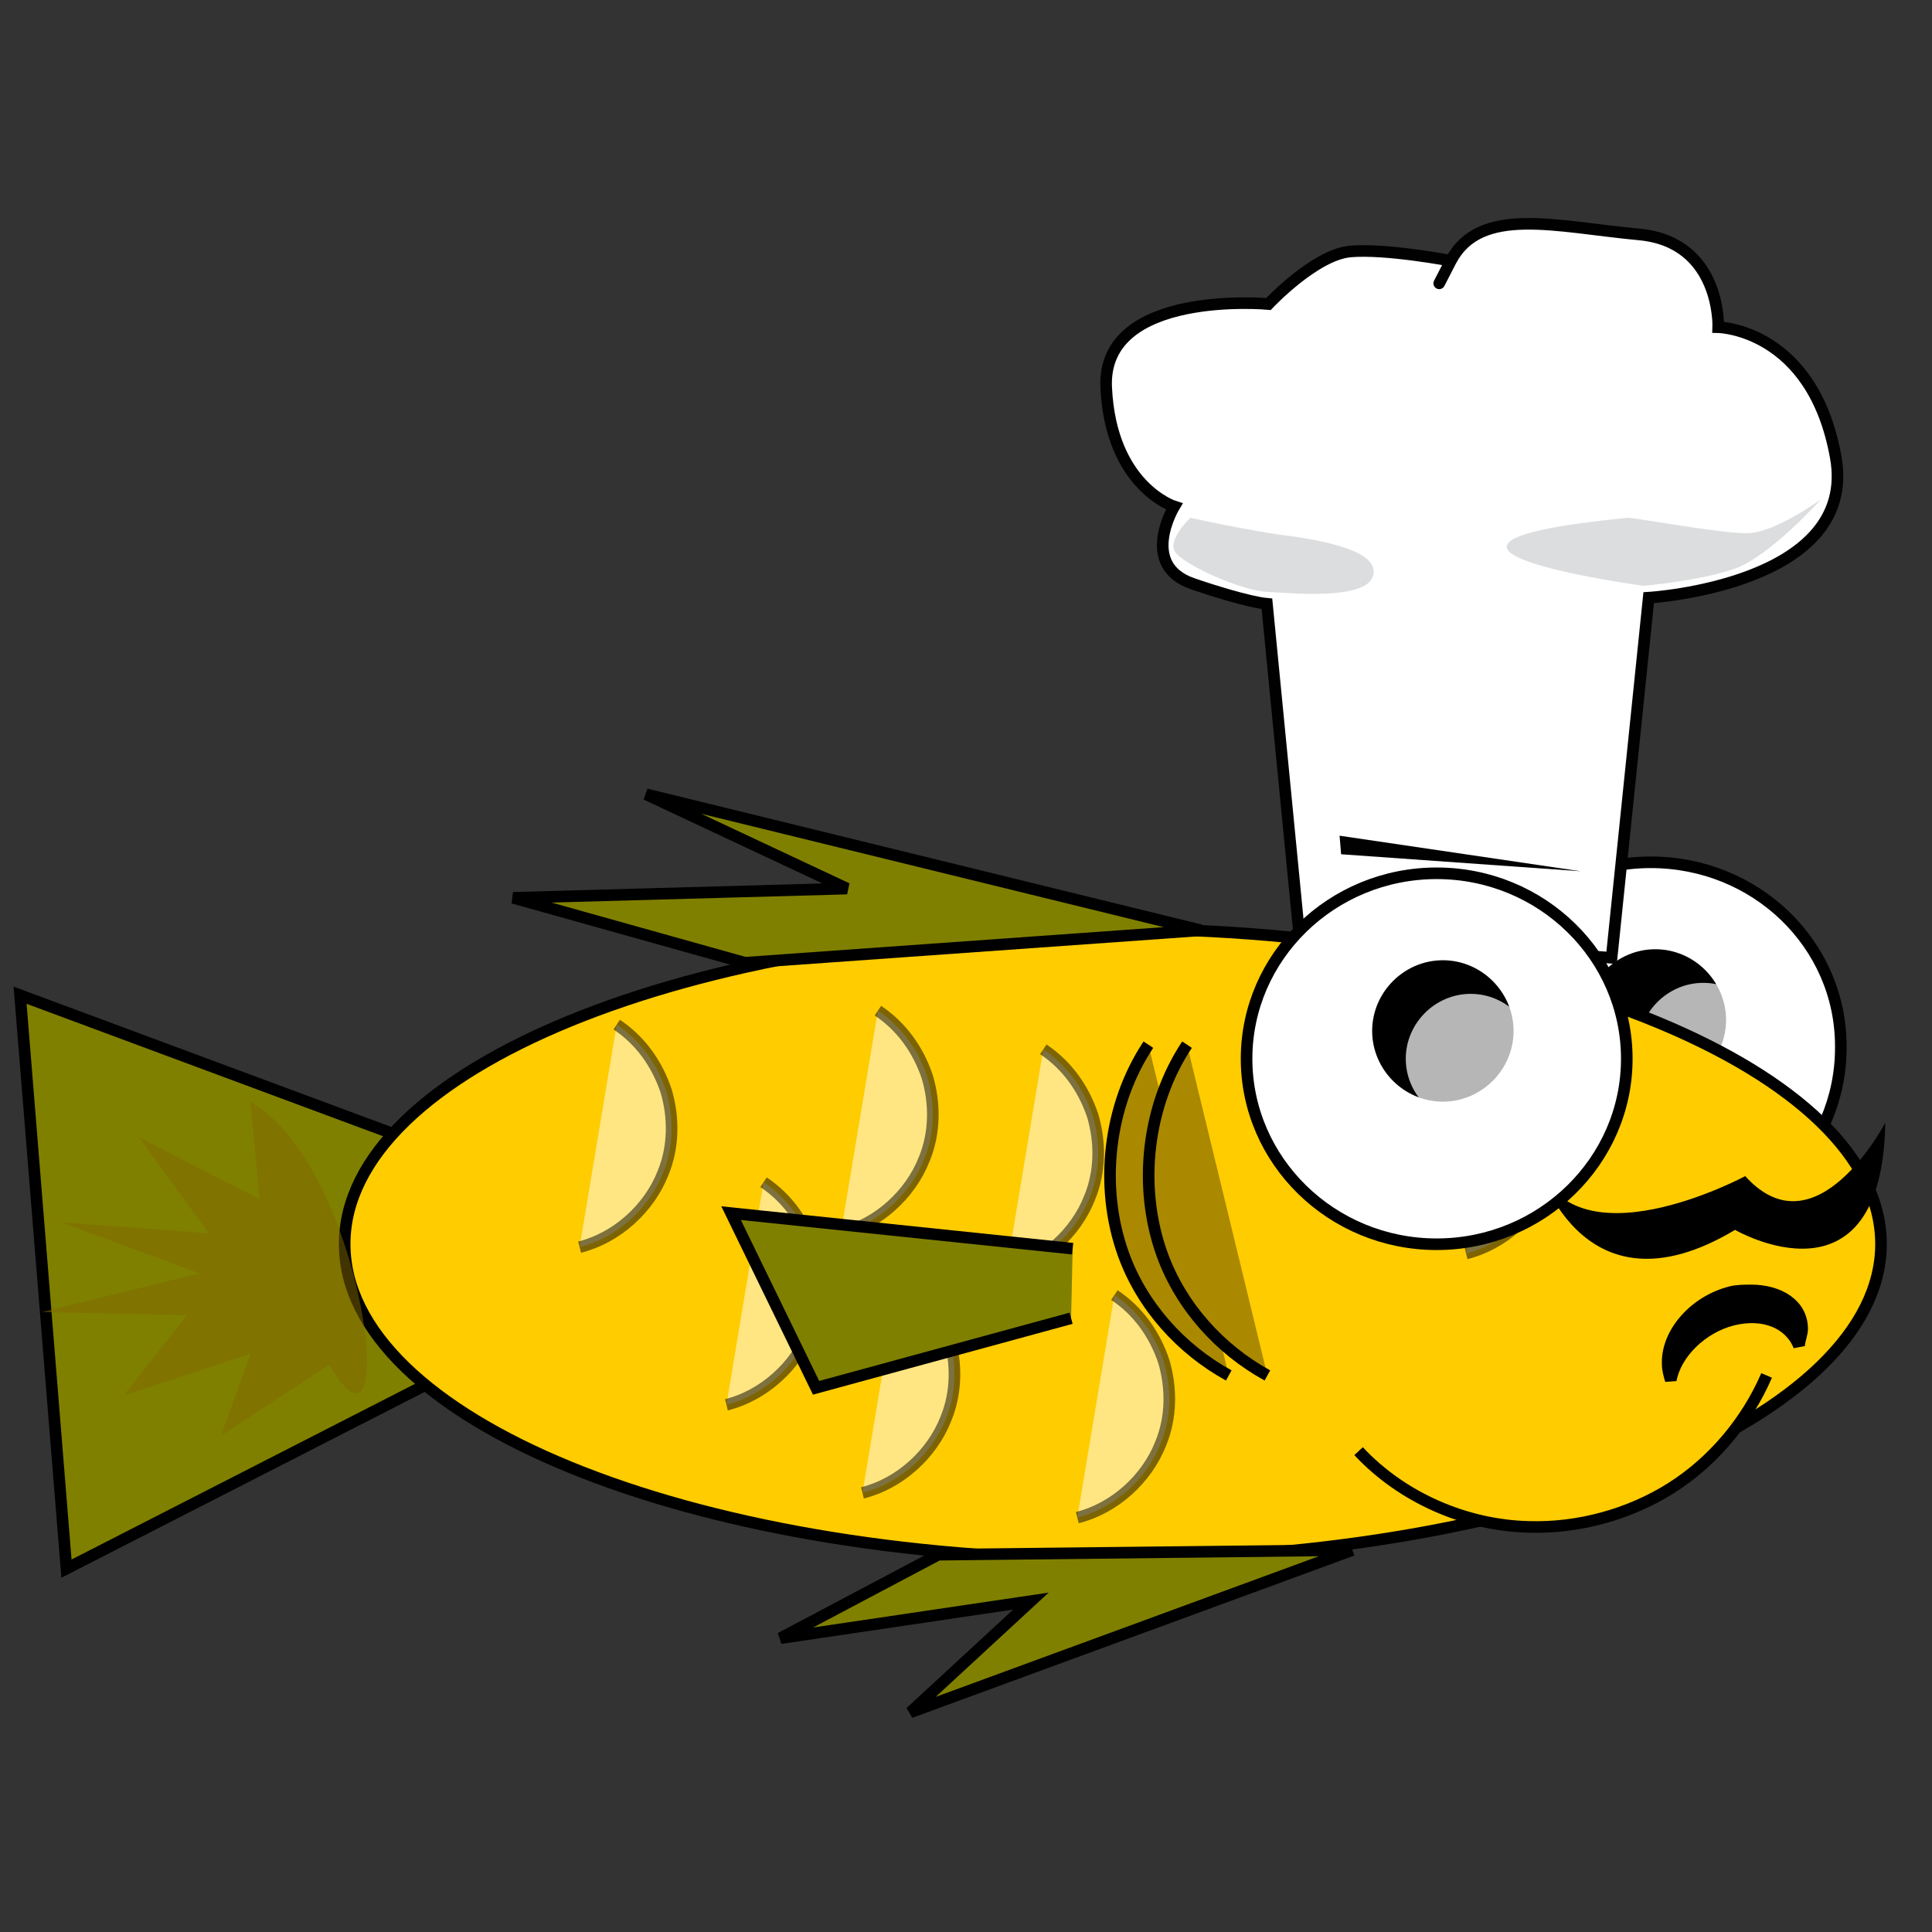 <?xml version="1.0" encoding="utf-8"?>
<!-- Generator: Adobe Illustrator 22.1.0, SVG Export Plug-In . SVG Version: 6.00 Build 0)  -->
<svg version="1.1"
	 id="svg2" inkscape:export-filename="C:\Users\CAES\Documents\My Dropbox\CAES\Cartazes\JantarAniv\peixe final.png" inkscape:export-xdpi="90" inkscape:export-ydpi="90" inkscape:version="0.47 r22583" sodipodi:docname="peixe final.svg" xmlns:cc="http://creativecommons.org/ns#" xmlns:dc="http://purl.org/dc/elements/1.1/" xmlns:inkscape="http://www.inkscape.org/namespaces/inkscape" xmlns:ns1="http://sozi.baierouge.fr" xmlns:rdf="http://www.w3.org/1999/02/22-rdf-syntax-ns#" xmlns:sodipodi="http://sodipodi.sourceforge.net/DTD/sodipodi-0.dtd" xmlns:svg="http://www.w3.org/2000/svg"
	 xmlns="http://www.w3.org/2000/svg" xmlns:xlink="http://www.w3.org/1999/xlink" x="0px" y="0px" viewBox="0 0 125 125"
	 style="enable-background:new 0 0 125 125;" xml:space="preserve">
<rect x="0" y="0" width="125" height="125" fill="#333333" stroke="none"/>
<style type="text/css">
	.st0{fill:#808000;stroke:#000000;stroke-width:0.75;}
	.st1{opacity:0.508;fill:#FFFFFF;stroke:#000000;stroke-width:0.75;enable-background:new    ;}
	.st2{fill:#FFFFFF;stroke:#000000;stroke-width:0.75;}
	.st3{stroke:#000000;stroke-width:0.75;}
	.st4{opacity:0.711;fill:#FFFFFF;enable-background:new    ;}
	.st5{fill:#FFCC00;stroke:#000000;stroke-width:0.75;}
	.st6{fill:#AA8800;stroke:#000000;stroke-width:0.75;}
	.st7{opacity:0.508;fill:#806600;enable-background:new    ;}
	.st8{fill:#FFFFFF;stroke:#010101;stroke-width:0.75;}
	.st9{fill:#010101;}
	.st10{fill:#DCDDDE;}
</style>
<sodipodi:namedview  bordercolor="#666666" borderopacity="1.0" fit-margin-bottom="0" fit-margin-left="0" fit-margin-right="0" fit-margin-top="0" id="base" inkscape:current-layer="layer1" inkscape:cx="377.71308" inkscape:cy="210.8479" inkscape:document-units="px" inkscape:pageopacity="0.0" inkscape:pageshadow="2" inkscape:window-height="746" inkscape:window-maximized="0" inkscape:window-width="1024" inkscape:window-x="20" inkscape:window-y="20" inkscape:zoom="0.7746008" pagecolor="#ffffff" showgrid="false">
	</sodipodi:namedview>
<g id="layer1" transform="translate(12 -211.41)" inkscape:groupmode="layer" inkscape:label="Layer 1">
	
		<path id="path2989" inkscape:connector-curvature="0" inkscape:original-d="M 161.48131,574.28835 15.767019,648.57407 1.4813046,471.43121 155.76702,528.57407 z" inkscape:path-effect="#path-effect2991" class="st0" d="
		M22.8,297.3l-30.5,15.6l-3-37.1l32.3,12L22.8,297.3"/>
	
		<path id="path3176" inkscape:connector-curvature="0" inkscape:original-d="m 525.33842,479.28835 c 0,0 34.28574,22.85714 14.28574,45.71429 -20.00004,22.85714 -25.71424,22.85714 -25.71424,22.85714" inkscape:path-effect="#path-effect3049" class="st1" d="
		M99,277.4c1.5,1,2.6,2.5,3.2,4.3c0.5,1.7,0.5,3.6-0.2,5.3c-0.9,2.3-3,4.2-5.4,4.8"/>
	
		<path id="path2993" sodipodi:cx="-244.28572" sodipodi:cy="443.79074" sodipodi:rx="58.57143" sodipodi:ry="57.142857" sodipodi:type="arc" class="st2" d="
		M107.1,279.2c0,6.6-5.4,12-12.2,12c-6.8,0-12.3-5.3-12.3-11.9c0,0,0-0.1,0-0.1c0-6.6,5.4-12,12.2-12s12.3,5.3,12.3,11.9
		C107.1,279.1,107.1,279.1,107.1,279.2z"/>
	
		<path id="path2997" sodipodi:cx="-1157.1428" sodipodi:cy="252.36218" sodipodi:rx="20" sodipodi:ry="20" sodipodi:type="arc" class="st3" d="
		M99.3,277.4c0,2.3-1.9,4.2-4.2,4.2c-2.3,0-4.2-1.9-4.2-4.2s1.9-4.2,4.2-4.2C97.4,273.2,99.3,275.1,99.3,277.4z"/>
	
		<path id="path3869" sodipodi:cx="-1157.1428" sodipodi:cy="252.36218" sodipodi:rx="20" sodipodi:ry="20" sodipodi:type="arc" class="st4" d="
		M102.4,279.2c0,2.3-1.9,4.2-4.2,4.2s-4.2-1.9-4.2-4.2c0-2.3,1.9-4.2,4.2-4.2S102.4,276.9,102.4,279.2z"/>
	
		<path id="path2987" sodipodi:cx="342.85715" sodipodi:cy="572.36218" sodipodi:rx="237.14285" sodipodi:ry="97.14286" sodipodi:type="arc" class="st5" d="
		M109.7,291.9c0,11.2-22.3,20.4-49.7,20.4s-49.7-9.1-49.7-20.4s22.3-20.4,49.7-20.4S109.7,280.7,109.7,291.9z"/>
	
		<path id="path3180" inkscape:connector-curvature="0" inkscape:original-d="m 231.05271,529.28835 c 0,0 34.2857,22.85714 14.2857,45.71429 -20,22.85714 -25.7142,22.85714 -25.7142,22.85714" inkscape:path-effect="#path-effect3182" class="st1" d="
		M37.4,287.9c1.5,1,2.6,2.5,3.2,4.3c0.5,1.7,0.5,3.6-0.2,5.3c-0.9,2.3-3,4.2-5.4,4.8"/>
	
		<path id="path3184" inkscape:connector-curvature="0" inkscape:original-d="m 317.48128,488.57407 c 0,0 34.2857,22.85714 14.2857,45.71429 -20,22.85714 -25.7142,22.85714 -25.7142,22.85714" inkscape:path-effect="#path-effect3186" class="st1" d="
		M55.5,279.3c1.5,1,2.6,2.5,3.2,4.3c0.5,1.7,0.5,3.6-0.2,5.3c-0.9,2.3-3,4.2-5.4,4.8"/>
	
		<path id="path3188" inkscape:connector-curvature="0" inkscape:original-d="m 186.0527,480.71693 c 0,0 34.2857,22.85714 14.2857,45.71429 -20,22.85714 -25.7142,22.85714 -25.7142,22.85714" inkscape:path-effect="#path-effect3190" class="st1" d="
		M27.9,277.7c1.5,1,2.6,2.5,3.2,4.3c0.5,1.7,0.5,3.6-0.2,5.3c-0.9,2.3-3,4.2-5.4,4.8"/>
	
		<path id="path3194" inkscape:connector-curvature="0" inkscape:original-d="m 266.76699,476.43121 c 0,0 34.2857,22.85714 14.2857,45.71429 -20,22.85714 -25.7142,22.85714 -25.7142,22.85714" inkscape:path-effect="#path-effect3202" class="st1" d="
		M44.8,276.8c1.5,1,2.6,2.5,3.2,4.3c0.5,1.7,0.5,3.6-0.2,5.3c-0.9,2.3-3,4.2-5.4,4.8"/>
	
		<path id="path3196" inkscape:connector-curvature="0" inkscape:original-d="m 339.62414,564.28836 c 0,0 34.2857,22.85714 14.2857,45.71429 -20,22.85714 -25.7142,22.85714 -25.7142,22.85714" inkscape:path-effect="#path-effect3204" class="st1" d="
		M60.1,295.2c1.5,1,2.6,2.5,3.2,4.3c0.5,1.7,0.5,3.6-0.2,5.3c-0.9,2.3-3,4.2-5.4,4.8"/>
	
		<path id="path3198" inkscape:connector-curvature="0" inkscape:original-d="m 273.19557,556.43121 c 0,0 34.2857,22.85714 14.2857,45.71429 -20,22.85714 -25.7142,22.85714 -25.7142,22.85714" inkscape:path-effect="#path-effect3206" class="st1" d="
		M46.2,293.6c1.5,1,2.6,2.5,3.2,4.3c0.5,1.7,0.5,3.6-0.2,5.3c-0.9,2.3-3,4.2-5.4,4.8"/>
	<path id="path3786" inkscape:connector-curvature="0" sodipodi:nodetypes="csscscsc" class="st3" d="M101.3,294.9
		c-0.4,0-0.9,0-1.3,0.1c-2.4,0.6-4.2,2.7-4.1,4.7c0,0.3,0.1,0.7,0.2,1c0.3-1.7,2-3.4,4-3.9c2-0.5,3.7,0.2,4.3,1.7
		c0-0.3,0.2-0.8,0.2-1.1C104.6,295.8,103.1,294.9,101.3,294.9L101.3,294.9z"/>
	
		<path id="path3002" inkscape:connector-curvature="0" inkscape:original-d="m 366.48131,451.43121 -171.42857,-42.14286 62.14286,29.28572 -102.85715,2.85714 71.42857,20 c 0,0 129.28572,-25.71429 140.71429,-10 z" inkscape:path-effect="#path-effect3004" sodipodi:nodetypes="cccccc" class="st0" d="
		M65.7,271.6l-35.9-8.8l13,6.1l-21.6,0.6l15,4.2L65.7,271.6"/>
	
		<path id="path3006" inkscape:connector-curvature="0" inkscape:original-d="m 326.61275,549.84777 -105.24186,-10.76266 26.31047,53.8133 78.93139,-21.52532" inkscape:path-effect="#path-effect3008" class="st0" d="
		M57.4,292.2l-22.1-2.3l5.5,11.3l16.5-4.5"/>
	
		<path id="path3881" inkscape:connector-curvature="0" inkscape:original-d="m 350.07382,487.1455 c 0,0 -37.25408,27.7924 -7.45082,64.84894 29.80328,37.05653 32.28688,37.05653 32.28688,37.05653" inkscape:path-effect="#path-effect3830" class="st6" d="
		M62.3,279c-2.6,3.9-3.2,9.2-1.6,13.6c1.2,3.3,3.7,6.1,6.8,7.8"/>
	
		<path id="path3887" inkscape:connector-curvature="0" inkscape:original-d="m 412.90988,642.85978 -136.42857,50 37.14286,-34.28572 -77.14286,11.42858 48.57143,-25.71429 c 0,0 111.42858,-22.85714 127.85714,-1.42857 z" inkscape:path-effect="#path-effect3889" sodipodi:nodetypes="cccccc" class="st0" d="
		M75.5,311.7l-28.6,10.5l7.8-7.2l-16.2,2.4l10.2-5.4L75.5,311.7"/>
	
		<path id="path3025" inkscape:connector-curvature="0" inkscape:original-d="m 415.04414,612.41169 c 0,0 -25.6356,37.72532 52.42355,23.55839 78.05919,-14.16694 73.3432,-46.8485 73.3432,-46.8485" inkscape:path-effect="#path-effect3027" class="st5" d="
		M75.9,305.3c2.8,3,6.9,4.8,11,4.9c3.2,0.1,6.5-0.8,9.2-2.5c2.7-1.7,4.9-4.3,6.2-7.3"/>
	
		<path id="path3827" inkscape:connector-curvature="0" inkscape:transform-center-x="0.44435015" inkscape:transform-center-y="-2.1324515" sodipodi:nodetypes="ccccccccccccc" class="st7" d="
		M9.3,299.7l-7,4.6l1.9-5.3l-8.2,2.7l4.1-5.2l-9.4-0.2l10.2-2.5l-8.9-3.3l9.5,0.7l-4.5-6.2l7.8,4l-0.6-6.3
		C11.7,287,14,307.8,9.3,299.7L9.3,299.7z"/>
	
		<path id="path3832" inkscape:connector-curvature="0" inkscape:original-d="m 362.07382,487.1455 c 0,0 -37.25408,27.7924 -7.45082,64.84894 29.80328,37.05653 32.28688,37.05653 32.28688,37.05653" inkscape:path-effect="#path-effect3834" class="st6" d="
		M64.8,279c-2.6,3.9-3.2,9.2-1.6,13.6c1.2,3.3,3.7,6.1,6.8,7.8"/>
	<g id="layer1-7" transform="matrix(.12 -.016 .013 .151 488.95 515.07)" inkscape:label="Layer 1">
		<path id="path4734" inkscape:connector-curvature="0" sodipodi:nodetypes="ccccc" d="M-3035.5-1828.7c0,0-97.1,29.8-110.9-19
			c0,0,15.1,72.1,103,41.2c0,0,74.4,44.4,85-36.9C-2958.4-1843.4-3001.3-1791.3-3035.5-1828.7L-3035.5-1828.7z"/>
	</g>
	<g id="g3637" transform="translate(-232.38 -215.59)">
		<g id="g3437" transform="translate(416.05 441.17)">
			<path id="path3439" inkscape:connector-curvature="0" class="st8" d="M-91.4,47.8l2.4-23.3c0,0,13.6-0.8,12.1-9.1
				C-78.4,7.1-84.5,7-84.5,7s0.2-5.5-5.1-6c-5.4-0.5-10.3-1.9-12.2,1.7c-1.7,3.3,0,0,0,0s-4.2-0.8-6.5-0.6c-2.3,0.2-5.3,3.4-5.3,3.4
				s-10.8-1-10.5,5.4c0.3,6.4,4.4,7.7,4.4,7.7s-2.3,3.8,1.2,5c3.5,1.2,4.8,1.3,4.8,1.3l2.1,21.5L-91.4,47.8L-91.4,47.8z"/>
			<polygon id="polygon3441" class="st9" points="-93.4,42.2 -109,39.9 -108.9,41.1 			"/>
		</g>
		<path id="path3443" inkscape:connector-curvature="0" class="st10" d="M338.2,459.3c0,0-3,2.2-4.8,2.2s-7.2-1-7.7-1
			c-18.2,1.8,1,4.4,1,4.4s3.6-0.3,5.9-1.1C334.9,463,338.2,459.3,338.2,459.3L338.2,459.3z"/>
		<path id="path3445" inkscape:connector-curvature="0" class="st10" d="M297.4,460.5c0,0-1.5,1.4-1,2.2c0.5,0.8,4.2,2.5,6,2.6
			c1.8,0.1,6.3,0.5,6.8-1c0.5-1.5-2.5-2.2-5.2-2.6C301.4,461.4,297.4,460.5,297.4,460.5L297.4,460.5z"/>
	</g>
	<g id="g3035" transform="translate(15.053 -23.788)">
		
			<path id="path3037" inkscape:connector-curvature="0" inkscape:original-d="m 444.5714,506.6479 c 0,0 34.28574,22.85714 14.28574,45.71429 -20.00004,22.85714 -25.71424,22.85714 -25.71424,22.85714" inkscape:path-effect="#path-effect3178" class="st1" d="
			M70.2,301.9c1.5,1,2.6,2.5,3.2,4.3c0.5,1.7,0.5,3.6-0.2,5.3c-0.9,2.3-3,4.2-5.4,4.8"/>
		
			<path id="path3039" sodipodi:cx="-244.28572" sodipodi:cy="443.79074" sodipodi:rx="58.57143" sodipodi:ry="57.142857" sodipodi:type="arc" class="st2" d="
			M78.2,303.7c0,6.6-5.5,12-12.3,12s-12.3-5.4-12.3-12c0-6.6,5.5-12,12.3-12S78.2,297.1,78.2,303.7L78.2,303.7z"/>
		
			<path id="path3041" sodipodi:cx="-1157.1428" sodipodi:cy="252.36218" sodipodi:rx="20" sodipodi:ry="20" sodipodi:type="arc" class="st3" d="
			M70.5,301.9c0,2.3-1.9,4.2-4.2,4.2c-2.3,0-4.2-1.9-4.2-4.2c0-2.3,1.9-4.2,4.2-4.2C68.6,297.7,70.5,299.6,70.5,301.9L70.5,301.9z"
			/>
		
			<path id="path3043" sodipodi:cx="-1157.1428" sodipodi:cy="252.36218" sodipodi:rx="20" sodipodi:ry="20" sodipodi:type="arc" class="st4" d="
			M72.3,303.7c0,2.3-1.9,4.2-4.2,4.2s-4.2-1.9-4.2-4.2s1.9-4.2,4.2-4.2S72.3,301.4,72.3,303.7L72.3,303.7z"/>
	</g>
</g>
</svg>
